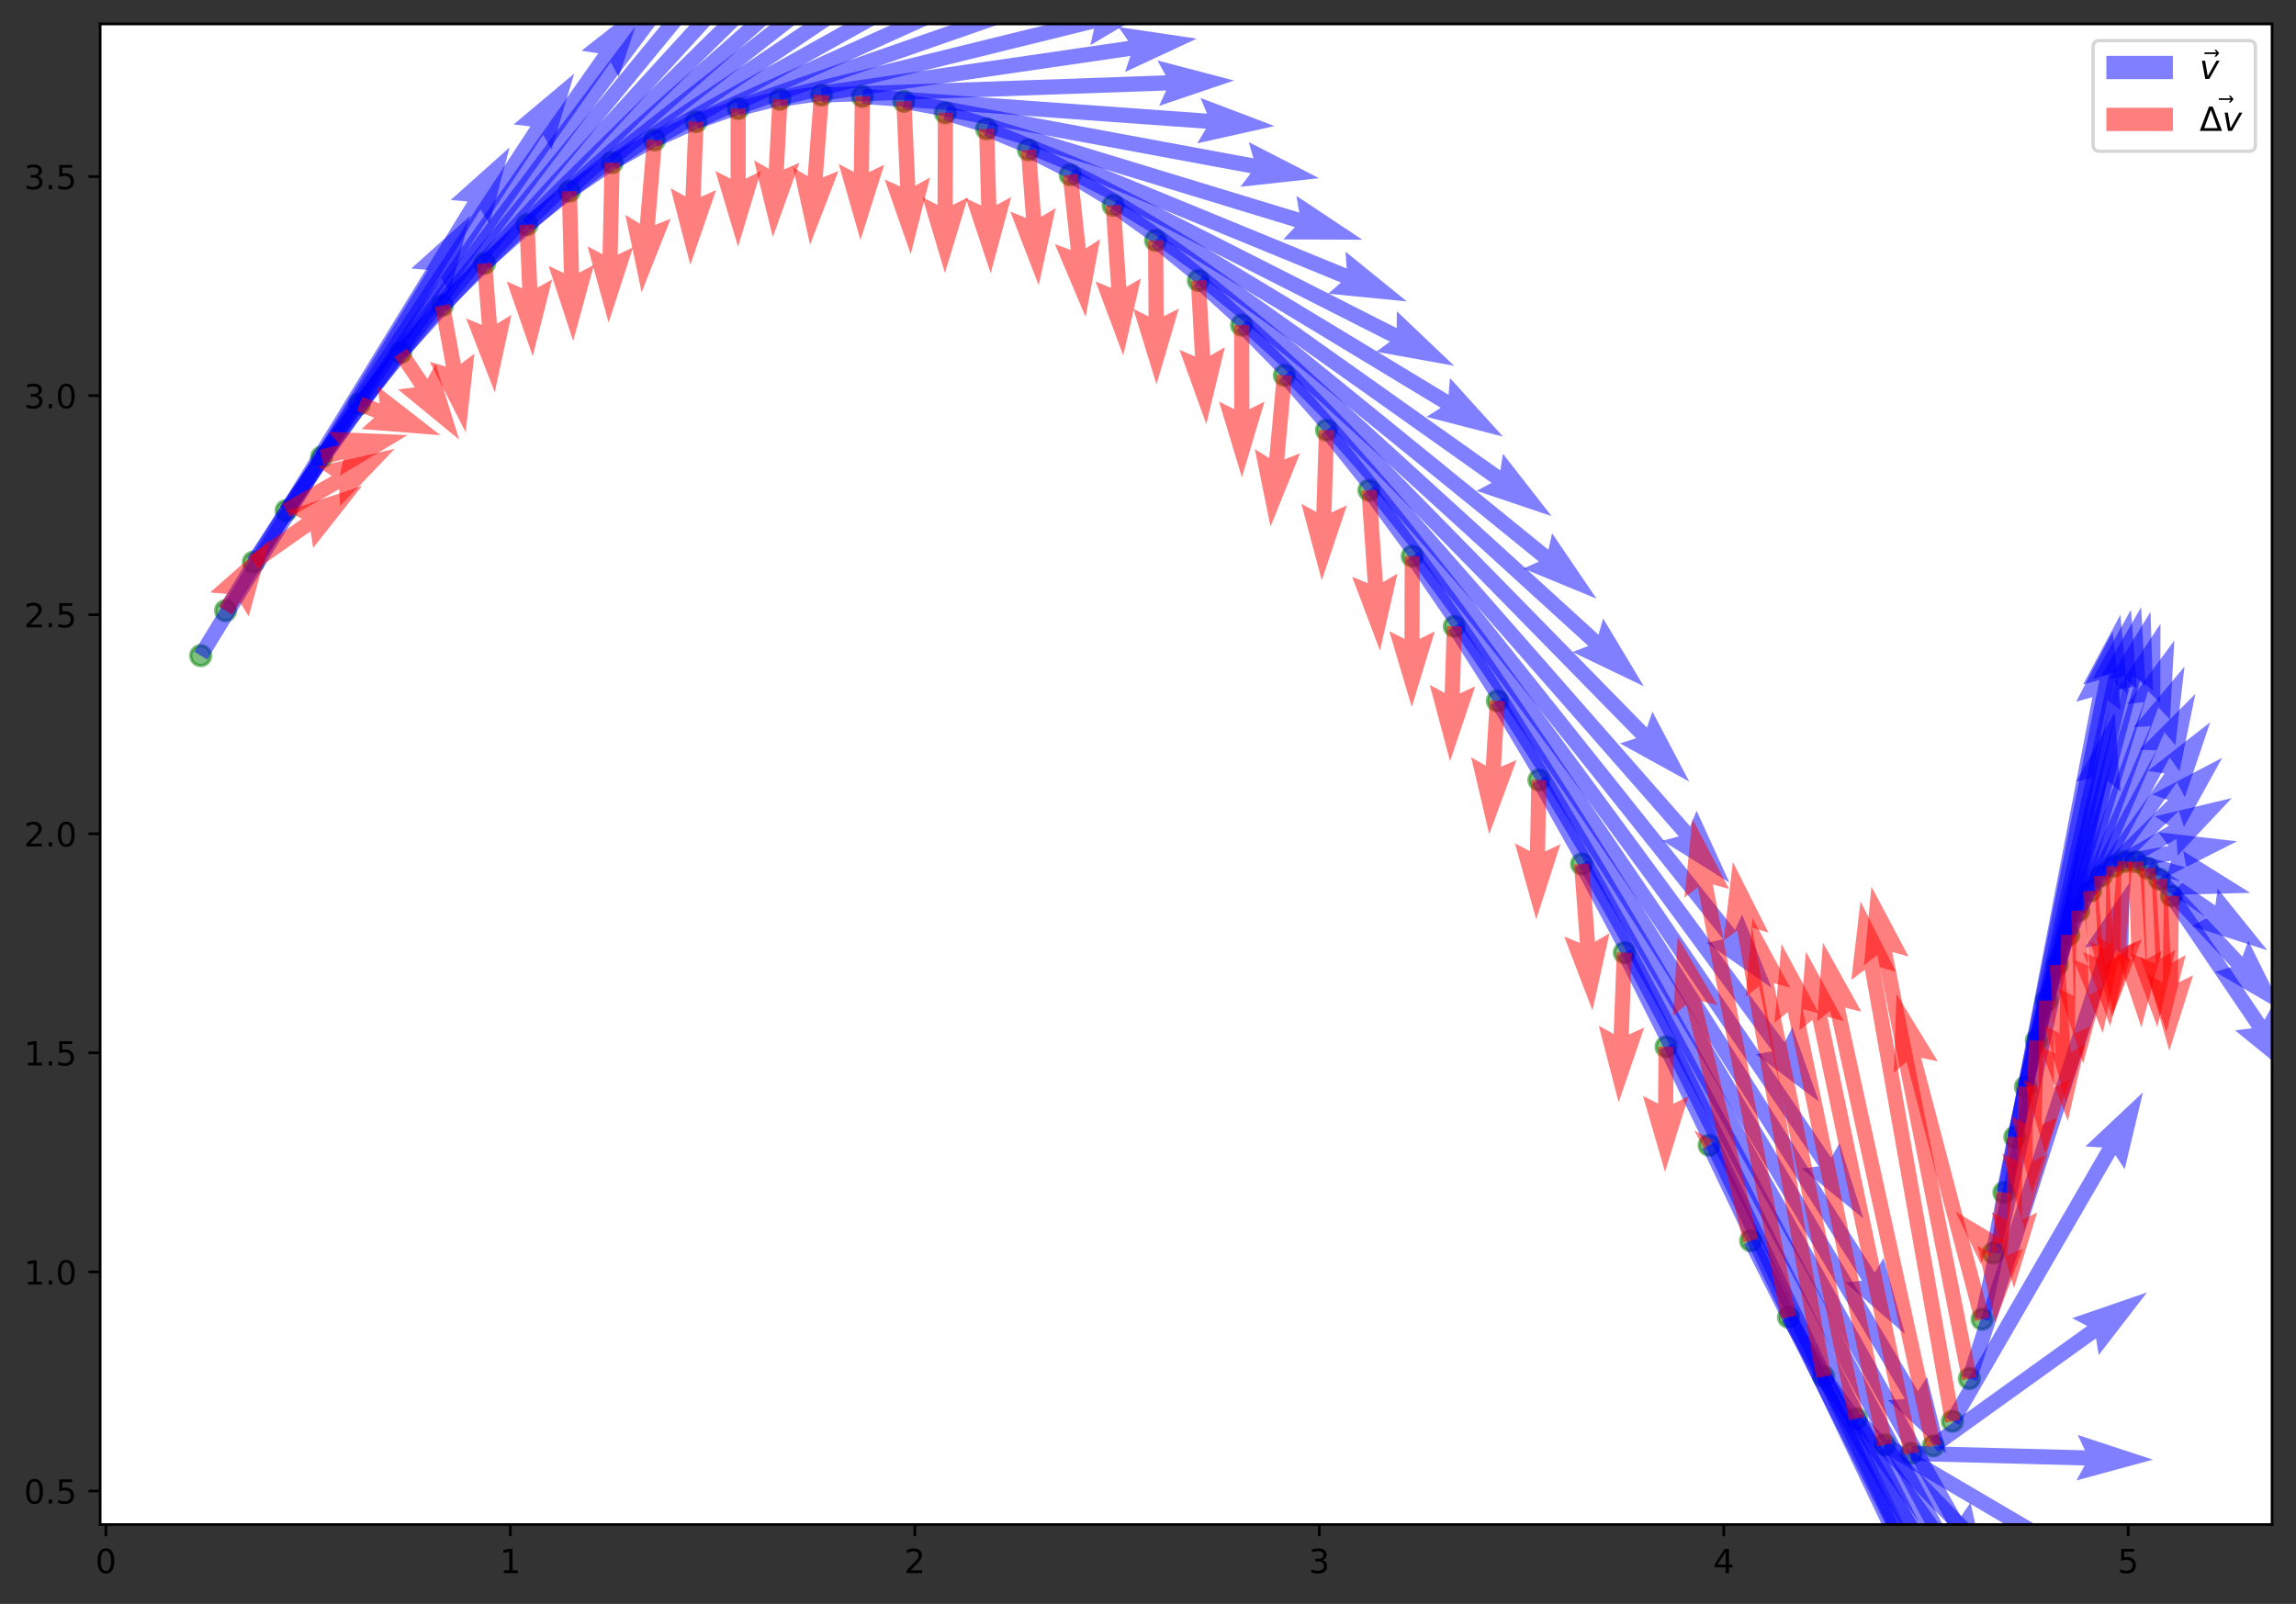 <?xml version="1.0" encoding="utf-8" standalone="no"?>
<!DOCTYPE svg PUBLIC "-//W3C//DTD SVG 1.1//EN"
  "http://www.w3.org/Graphics/SVG/1.1/DTD/svg11.dtd">
<!-- Created with matplotlib (https://matplotlib.org/) -->
<svg height="482.266pt" version="1.1" viewBox="0 0 690.163 482.266" width="690.163pt" xmlns="http://www.w3.org/2000/svg" xmlns:xlink="http://www.w3.org/1999/xlink">
 <rect x="0" y="0" width="690.163" height="482.266" fill="#333333" stroke="none"/>
 <defs>
  <style type="text/css">
*{stroke-linecap:butt;stroke-linejoin:round;}
  </style>
 </defs>
 <g id="figure_1">
  <g id="patch_1">
   <path d="M 0 482.266 
L 690.163 482.266 
L 690.163 0 
L 0 0 
z
" style="fill:none;"/>
  </g>
  <g id="axes_1">
   <g id="patch_2">
    <path d="M 30.103 458.388 
L 682.963 458.388 
L 682.963 7.2 
L 30.103 7.2 
z
" style="fill:#ffffff;"/>
   </g>
   <g id="PathCollection_1">
    <defs>
     <path d="M 0 3 
C 0.796 3 1.559 2.684 2.121 2.121 
C 2.684 1.559 3 0.796 3 0 
C 3 -0.796 2.684 -1.559 2.121 -2.121 
C 1.559 -2.684 0.796 -3 0 -3 
C -0.796 -3 -1.559 -2.684 -2.121 -2.121 
C -2.684 -1.559 -3 -0.796 -3 0 
C -3 0.796 -2.684 1.559 -2.121 2.121 
C -1.559 2.684 -0.796 3 0 3 
z
" id="m41b149250b" style="stroke:#008000;stroke-opacity:0.5;"/>
    </defs>
    <g clip-path="url(#pa6118e26b6)">
     <use style="fill:#008000;fill-opacity:0.5;stroke:#008000;stroke-opacity:0.5;" x="60.337" xlink:href="#m41b149250b" y="197.123"/>
     <use style="fill:#008000;fill-opacity:0.5;stroke:#008000;stroke-opacity:0.5;" x="67.805" xlink:href="#m41b149250b" y="183.604"/>
     <use style="fill:#008000;fill-opacity:0.5;stroke:#008000;stroke-opacity:0.5;" x="76.183" xlink:href="#m41b149250b" y="169"/>
     <use style="fill:#008000;fill-opacity:0.5;stroke:#008000;stroke-opacity:0.5;" x="86.018" xlink:href="#m41b149250b" y="153.508"/>
     <use style="fill:#008000;fill-opacity:0.5;stroke:#008000;stroke-opacity:0.5;" x="96.673" xlink:href="#m41b149250b" y="137.424"/>
     <use style="fill:#008000;fill-opacity:0.5;stroke:#008000;stroke-opacity:0.5;" x="108.056" xlink:href="#m41b149250b" y="121.438"/>
     <use style="fill:#008000;fill-opacity:0.5;stroke:#008000;stroke-opacity:0.5;" x="120.442" xlink:href="#m41b149250b" y="106.045"/>
     <use style="fill:#008000;fill-opacity:0.5;stroke:#008000;stroke-opacity:0.5;" x="133.009" xlink:href="#m41b149250b" y="91.836"/>
     <use style="fill:#008000;fill-opacity:0.5;stroke:#008000;stroke-opacity:0.5;" x="145.667" xlink:href="#m41b149250b" y="79.205"/>
     <use style="fill:#008000;fill-opacity:0.5;stroke:#008000;stroke-opacity:0.5;" x="158.417" xlink:href="#m41b149250b" y="67.561"/>
     <use style="fill:#008000;fill-opacity:0.5;stroke:#008000;stroke-opacity:0.5;" x="171.166" xlink:href="#m41b149250b" y="57.496"/>
     <use style="fill:#008000;fill-opacity:0.5;stroke:#008000;stroke-opacity:0.5;" x="184.006" xlink:href="#m41b149250b" y="48.912"/>
     <use style="fill:#008000;fill-opacity:0.5;stroke:#008000;stroke-opacity:0.5;" x="196.756" xlink:href="#m41b149250b" y="42.103"/>
     <use style="fill:#008000;fill-opacity:0.5;stroke:#008000;stroke-opacity:0.5;" x="209.232" xlink:href="#m41b149250b" y="36.577"/>
     <use style="fill:#008000;fill-opacity:0.5;stroke:#008000;stroke-opacity:0.5;" x="221.89" xlink:href="#m41b149250b" y="32.63"/>
     <use style="fill:#008000;fill-opacity:0.5;stroke:#008000;stroke-opacity:0.5;" x="234.458" xlink:href="#m41b149250b" y="29.867"/>
     <use style="fill:#008000;fill-opacity:0.5;stroke:#008000;stroke-opacity:0.5;" x="246.934" xlink:href="#m41b149250b" y="28.584"/>
     <use style="fill:#008000;fill-opacity:0.5;stroke:#008000;stroke-opacity:0.5;" x="259.228" xlink:href="#m41b149250b" y="28.979"/>
     <use style="fill:#008000;fill-opacity:0.5;stroke:#008000;stroke-opacity:0.5;" x="271.704" xlink:href="#m41b149250b" y="30.459"/>
     <use style="fill:#008000;fill-opacity:0.5;stroke:#008000;stroke-opacity:0.5;" x="284.18" xlink:href="#m41b149250b" y="33.913"/>
     <use style="fill:#008000;fill-opacity:0.5;stroke:#008000;stroke-opacity:0.5;" x="296.565" xlink:href="#m41b149250b" y="38.748"/>
     <use style="fill:#008000;fill-opacity:0.5;stroke:#008000;stroke-opacity:0.5;" x="309.133" xlink:href="#m41b149250b" y="45.063"/>
     <use style="fill:#008000;fill-opacity:0.5;stroke:#008000;stroke-opacity:0.5;" x="321.7" xlink:href="#m41b149250b" y="52.563"/>
     <use style="fill:#008000;fill-opacity:0.5;stroke:#008000;stroke-opacity:0.5;" x="334.631" xlink:href="#m41b149250b" y="61.74"/>
     <use style="fill:#008000;fill-opacity:0.5;stroke:#008000;stroke-opacity:0.5;" x="347.381" xlink:href="#m41b149250b" y="72.298"/>
     <use style="fill:#008000;fill-opacity:0.5;stroke:#008000;stroke-opacity:0.5;" x="360.221" xlink:href="#m41b149250b" y="84.336"/>
     <use style="fill:#008000;fill-opacity:0.5;stroke:#008000;stroke-opacity:0.5;" x="373.244" xlink:href="#m41b149250b" y="97.756"/>
     <use style="fill:#008000;fill-opacity:0.5;stroke:#008000;stroke-opacity:0.5;" x="386.084" xlink:href="#m41b149250b" y="112.854"/>
     <use style="fill:#008000;fill-opacity:0.5;stroke:#008000;stroke-opacity:0.5;" x="398.743" xlink:href="#m41b149250b" y="129.332"/>
     <use style="fill:#008000;fill-opacity:0.5;stroke:#008000;stroke-opacity:0.5;" x="411.492" xlink:href="#m41b149250b" y="147.39"/>
     <use style="fill:#008000;fill-opacity:0.5;stroke:#008000;stroke-opacity:0.5;" x="424.515" xlink:href="#m41b149250b" y="167.224"/>
     <use style="fill:#008000;fill-opacity:0.5;stroke:#008000;stroke-opacity:0.5;" x="437.173" xlink:href="#m41b149250b" y="188.341"/>
     <use style="fill:#008000;fill-opacity:0.5;stroke:#008000;stroke-opacity:0.5;" x="450.105" xlink:href="#m41b149250b" y="210.74"/>
     <use style="fill:#008000;fill-opacity:0.5;stroke:#008000;stroke-opacity:0.5;" x="462.581" xlink:href="#m41b149250b" y="234.521"/>
     <use style="fill:#008000;fill-opacity:0.5;stroke:#008000;stroke-opacity:0.5;" x="475.421" xlink:href="#m41b149250b" y="259.782"/>
     <use style="fill:#008000;fill-opacity:0.5;stroke:#008000;stroke-opacity:0.5;" x="488.262" xlink:href="#m41b149250b" y="286.424"/>
     <use style="fill:#008000;fill-opacity:0.5;stroke:#008000;stroke-opacity:0.5;" x="500.829" xlink:href="#m41b149250b" y="314.744"/>
     <use style="fill:#008000;fill-opacity:0.5;stroke:#008000;stroke-opacity:0.5;" x="513.761" xlink:href="#m41b149250b" y="344.347"/>
     <use style="fill:#008000;fill-opacity:0.5;stroke:#008000;stroke-opacity:0.5;" x="526.237" xlink:href="#m41b149250b" y="373.062"/>
     <use style="fill:#008000;fill-opacity:0.5;stroke:#008000;stroke-opacity:0.5;" x="537.62" xlink:href="#m41b149250b" y="396.053"/>
     <use style="fill:#008000;fill-opacity:0.5;stroke:#008000;stroke-opacity:0.5;" x="548.184" xlink:href="#m41b149250b" y="413.913"/>
     <use style="fill:#008000;fill-opacity:0.5;stroke:#008000;stroke-opacity:0.5;" x="558.019" xlink:href="#m41b149250b" y="426.544"/>
     <use style="fill:#008000;fill-opacity:0.5;stroke:#008000;stroke-opacity:0.5;" x="566.579" xlink:href="#m41b149250b" y="434.438"/>
     <use style="fill:#008000;fill-opacity:0.5;stroke:#008000;stroke-opacity:0.5;" x="574.502" xlink:href="#m41b149250b" y="437.004"/>
     <use style="fill:#008000;fill-opacity:0.5;stroke:#008000;stroke-opacity:0.5;" x="581.15" xlink:href="#m41b149250b" y="434.734"/>
     <use style="fill:#008000;fill-opacity:0.5;stroke:#008000;stroke-opacity:0.5;" x="586.887" xlink:href="#m41b149250b" y="427.333"/>
     <use style="fill:#008000;fill-opacity:0.5;stroke:#008000;stroke-opacity:0.5;" x="591.987" xlink:href="#m41b149250b" y="414.505"/>
     <use style="fill:#008000;fill-opacity:0.5;stroke:#008000;stroke-opacity:0.5;" x="595.812" xlink:href="#m41b149250b" y="396.645"/>
     <use style="fill:#008000;fill-opacity:0.5;stroke:#008000;stroke-opacity:0.5;" x="599.182" xlink:href="#m41b149250b" y="376.713"/>
     <use style="fill:#008000;fill-opacity:0.5;stroke:#008000;stroke-opacity:0.5;" x="602.369" xlink:href="#m41b149250b" y="358.556"/>
     <use style="fill:#008000;fill-opacity:0.5;stroke:#008000;stroke-opacity:0.5;" x="605.647" xlink:href="#m41b149250b" y="341.88"/>
     <use style="fill:#008000;fill-opacity:0.5;stroke:#008000;stroke-opacity:0.5;" x="608.835" xlink:href="#m41b149250b" y="326.783"/>
     <use style="fill:#008000;fill-opacity:0.5;stroke:#008000;stroke-opacity:0.5;" x="612.113" xlink:href="#m41b149250b" y="312.869"/>
     <use style="fill:#008000;fill-opacity:0.5;stroke:#008000;stroke-opacity:0.5;" x="615.209" xlink:href="#m41b149250b" y="300.831"/>
     <use style="fill:#008000;fill-opacity:0.5;stroke:#008000;stroke-opacity:0.5;" x="618.397" xlink:href="#m41b149250b" y="290.075"/>
     <use style="fill:#008000;fill-opacity:0.5;stroke:#008000;stroke-opacity:0.5;" x="621.857" xlink:href="#m41b149250b" y="281.096"/>
     <use style="fill:#008000;fill-opacity:0.5;stroke:#008000;stroke-opacity:0.5;" x="624.862" xlink:href="#m41b149250b" y="273.794"/>
     <use style="fill:#008000;fill-opacity:0.5;stroke:#008000;stroke-opacity:0.5;" x="628.414" xlink:href="#m41b149250b" y="267.873"/>
     <use style="fill:#008000;fill-opacity:0.5;stroke:#008000;stroke-opacity:0.5;" x="631.692" xlink:href="#m41b149250b" y="263.334"/>
     <use style="fill:#008000;fill-opacity:0.5;stroke:#008000;stroke-opacity:0.5;" x="635.426" xlink:href="#m41b149250b" y="260.473"/>
     <use style="fill:#008000;fill-opacity:0.5;stroke:#008000;stroke-opacity:0.5;" x="638.705" xlink:href="#m41b149250b" y="258.992"/>
     <use style="fill:#008000;fill-opacity:0.5;stroke:#008000;stroke-opacity:0.5;" x="642.074" xlink:href="#m41b149250b" y="259.091"/>
     <use style="fill:#008000;fill-opacity:0.5;stroke:#008000;stroke-opacity:0.5;" x="645.535" xlink:href="#m41b149250b" y="261.065"/>
     <use style="fill:#008000;fill-opacity:0.5;stroke:#008000;stroke-opacity:0.5;" x="649.086" xlink:href="#m41b149250b" y="264.321"/>
     <use style="fill:#008000;fill-opacity:0.5;stroke:#008000;stroke-opacity:0.5;" x="652.729" xlink:href="#m41b149250b" y="269.353"/>
    </g>
   </g>
   <g id="Quiver_1">
    <path clip-path="url(#pa6118e26b6)" d="M 58.396 195.934 
L 128.675 81.165 
L 123.603 80.729 
L 141.318 64.879 
L 135.253 87.863 
L 132.559 83.543 
L 62.279 198.312 
L 58.396 195.934 
" style="fill:#0000ff;fill-opacity:0.5;"/>
    <path clip-path="url(#pa6118e26b6)" d="M 65.864 182.414 
L 140.539 60.578 
L 135.467 60.14 
L 153.189 44.298 
L 147.114 67.279 
L 144.422 62.958 
L 69.746 184.794 
L 65.864 182.414 
" style="fill:#0000ff;fill-opacity:0.5;"/>
    <path clip-path="url(#pa6118e26b6)" d="M 74.28 167.751 
L 159.448 38.009 
L 154.392 37.413 
L 172.597 22.128 
L 165.812 44.91 
L 163.255 40.507 
L 78.086 170.25 
L 74.28 167.751 
" style="fill:#0000ff;fill-opacity:0.5;"/>
    <path clip-path="url(#pa6118e26b6)" d="M 84.155 152.199 
L 179.825 16.026 
L 174.79 15.271 
L 193.468 0.568 
L 185.968 23.124 
L 183.551 18.644 
L 87.881 154.817 
L 84.155 152.199 
" style="fill:#0000ff;fill-opacity:0.5;"/>
    <path clip-path="url(#pa6118e26b6)" d="M 94.852 136.057 
L 198.782 -2.447 
L 193.774 -3.359 
L 212.902 -17.47 
L 204.7 4.84 
L 202.425 0.286 
L 98.494 138.79 
L 94.852 136.057 
" style="fill:#0000ff;fill-opacity:0.5;"/>
    <path clip-path="url(#pa6118e26b6)" d="M 106.298 119.992 
L 217.546 -15.29 
L 212.582 -16.423 
L 232.319 -29.671 
L 223.134 -7.747 
L 221.063 -12.397 
L 109.815 122.885 
L 106.298 119.992 
" style="fill:#0000ff;fill-opacity:0.5;"/>
    <path clip-path="url(#pa6118e26b6)" d="M 118.76 104.51 
L 234.498 -22.242 
L 229.6 -23.631 
L 249.997 -35.839 
L 239.688 -14.42 
L 237.861 -19.172 
L 122.123 107.58 
L 118.76 104.51 
" style="fill:#0000ff;fill-opacity:0.5;"/>
    <path clip-path="url(#pa6118e26b6)" d="M 131.413 90.212 
L 248.036 -24.445 
L 243.221 -26.096 
L 264.245 -37.187 
L 252.798 -16.355 
L 251.229 -21.198 
L 134.605 93.459 
L 131.413 90.212 
" style="fill:#0000ff;fill-opacity:0.5;"/>
    <path clip-path="url(#pa6118e26b6)" d="M 144.161 77.498 
L 260.433 -25.051 
L 255.713 -26.96 
L 277.307 -36.897 
L 264.75 -16.715 
L 263.445 -21.636 
L 147.173 80.913 
L 144.161 77.498 
" style="fill:#0000ff;fill-opacity:0.5;"/>
    <path clip-path="url(#pa6118e26b6)" d="M 157.013 65.769 
L 272.45 -24.608 
L 267.85 -26.79 
L 289.988 -35.447 
L 276.272 -16.033 
L 275.257 -21.022 
L 159.82 69.354 
L 157.013 65.769 
" style="fill:#0000ff;fill-opacity:0.5;"/>
    <path clip-path="url(#pa6118e26b6)" d="M 169.896 55.607 
L 284.078 -21.159 
L 279.648 -23.668 
L 302.354 -30.703 
L 287.27 -12.331 
L 286.619 -17.38 
L 172.436 59.386 
L 169.896 55.607 
" style="fill:#0000ff;fill-opacity:0.5;"/>
    <path clip-path="url(#pa6118e26b6)" d="M 182.897 46.923 
L 295.056 -15.655 
L 290.849 -18.522 
L 314.06 -23.65 
L 297.505 -6.592 
L 297.275 -11.678 
L 185.116 50.9 
L 182.897 46.923 
" style="fill:#0000ff;fill-opacity:0.5;"/>
    <path clip-path="url(#pa6118e26b6)" d="M 195.819 40.028 
L 305.243 -9.389 
L 301.293 -12.601 
L 324.855 -15.747 
L 306.916 -0.151 
L 307.117 -5.239 
L 197.693 44.178 
L 195.819 40.028 
" style="fill:#0000ff;fill-opacity:0.5;"/>
    <path clip-path="url(#pa6118e26b6)" d="M 208.483 34.427 
L 316.029 -3.014 
L 312.382 -6.565 
L 336.13 -7.6 
L 316.874 6.336 
L 317.527 1.287 
L 209.981 38.727 
L 208.483 34.427 
" style="fill:#0000ff;fill-opacity:0.5;"/>
    <path clip-path="url(#pa6118e26b6)" d="M 221.346 30.42 
L 327.786 4.19 
L 324.486 0.313 
L 348.227 1.498 
L 327.755 13.577 
L 328.876 8.611 
L 222.435 34.841 
L 221.346 30.42 
" style="fill:#0000ff;fill-opacity:0.5;"/>
    <path clip-path="url(#pa6118e26b6)" d="M 234.129 27.614 
L 339.127 12.312 
L 336.217 8.135 
L 359.732 11.61 
L 338.187 21.653 
L 339.784 16.818 
L 234.786 32.12 
L 234.129 27.614 
" style="fill:#0000ff;fill-opacity:0.5;"/>
    <path clip-path="url(#pa6118e26b6)" d="M 246.854 26.309 
L 350.379 22.657 
L 347.943 18.186 
L 370.937 24.21 
L 348.424 31.839 
L 350.539 27.208 
L 247.014 30.86 
L 246.854 26.309 
" style="fill:#0000ff;fill-opacity:0.5;"/>
    <path clip-path="url(#pa6118e26b6)" d="M 259.392 26.708 
L 362.824 34.161 
L 360.88 29.456 
L 383.098 37.905 
L 359.898 43.081 
L 362.497 38.703 
L 259.064 31.25 
L 259.392 26.708 
" style="fill:#0000ff;fill-opacity:0.5;"/>
    <path clip-path="url(#pa6118e26b6)" d="M 272.119 28.221 
L 376.779 47.614 
L 375.37 42.721 
L 396.512 53.586 
L 372.881 56.154 
L 375.949 52.091 
L 271.289 32.698 
L 272.119 28.221 
" style="fill:#0000ff;fill-opacity:0.5;"/>
    <path clip-path="url(#pa6118e26b6)" d="M 284.844 31.735 
L 390.563 63.928 
L 389.711 58.909 
L 409.502 72.075 
L 385.732 71.977 
L 389.236 68.284 
L 283.517 36.091 
L 284.844 31.735 
" style="fill:#0000ff;fill-opacity:0.5;"/>
    <path clip-path="url(#pa6118e26b6)" d="M 297.43 36.642 
L 404.817 80.746 
L 404.441 75.669 
L 422.907 90.637 
L 399.251 88.305 
L 403.087 84.958 
L 295.7 40.854 
L 297.43 36.642 
" style="fill:#0000ff;fill-opacity:0.5;"/>
    <path clip-path="url(#pa6118e26b6)" d="M 310.163 43.033 
L 419.844 98.674 
L 419.874 93.583 
L 437.089 109.975 
L 413.694 105.766 
L 417.784 102.735 
L 308.103 47.094 
L 310.163 43.033 
" style="fill:#0000ff;fill-opacity:0.5;"/>
    <path clip-path="url(#pa6118e26b6)" d="M 322.879 50.615 
L 435.44 118.727 
L 435.849 113.652 
L 451.792 131.283 
L 428.777 125.34 
L 433.082 122.622 
L 320.521 54.511 
L 322.879 50.615 
" style="fill:#0000ff;fill-opacity:0.5;"/>
    <path clip-path="url(#pa6118e26b6)" d="M 335.949 59.882 
L 451.001 141.476 
L 451.778 136.444 
L 466.398 155.187 
L 443.875 147.587 
L 448.367 145.19 
L 333.314 63.597 
L 335.949 59.882 
" style="fill:#0000ff;fill-opacity:0.5;"/>
    <path clip-path="url(#pa6118e26b6)" d="M 348.817 70.531 
L 465.445 165.316 
L 466.55 160.346 
L 479.911 180.007 
L 457.935 170.948 
L 462.573 168.85 
L 345.945 74.065 
L 348.817 70.531 
" style="fill:#0000ff;fill-opacity:0.5;"/>
    <path clip-path="url(#pa6118e26b6)" d="M 361.755 82.653 
L 480.505 190.854 
L 481.889 185.955 
L 494.119 206.338 
L 472.689 196.053 
L 477.439 194.22 
L 358.688 86.019 
L 361.755 82.653 
" style="fill:#0000ff;fill-opacity:0.5;"/>
    <path clip-path="url(#pa6118e26b6)" d="M 374.87 96.162 
L 495.053 218.778 
L 496.711 213.964 
L 507.771 235.006 
L 486.955 223.527 
L 491.801 221.965 
L 371.618 99.35 
L 374.87 96.162 
" style="fill:#0000ff;fill-opacity:0.5;"/>
    <path clip-path="url(#pa6118e26b6)" d="M 387.796 111.352 
L 508.058 248.478 
L 509.981 243.763 
L 519.858 265.385 
L 499.71 252.771 
L 504.635 251.48 
L 384.373 114.355 
L 387.796 111.352 
" style="fill:#0000ff;fill-opacity:0.5;"/>
    <path clip-path="url(#pa6118e26b6)" d="M 400.522 127.912 
L 521.539 279.59 
L 523.678 274.971 
L 532.539 297.028 
L 513 283.491 
L 517.979 282.43 
L 396.963 130.752 
L 400.522 127.912 
" style="fill:#0000ff;fill-opacity:0.5;"/>
    <path clip-path="url(#pa6118e26b6)" d="M 413.326 146.041 
L 536.456 313.398 
L 538.775 308.865 
L 546.766 331.252 
L 527.771 316.961 
L 532.788 316.096 
L 409.658 148.739 
L 413.326 146.041 
" style="fill:#0000ff;fill-opacity:0.5;"/>
    <path clip-path="url(#pa6118e26b6)" d="M 426.397 165.942 
L 550.455 348.124 
L 552.938 343.679 
L 560.107 366.342 
L 541.646 351.368 
L 546.692 350.687 
L 422.633 168.505 
L 426.397 165.942 
" style="fill:#0000ff;fill-opacity:0.5;"/>
    <path clip-path="url(#pa6118e26b6)" d="M 439.094 187.118 
L 563.561 382.621 
L 566.179 378.254 
L 572.645 401.129 
L 554.655 385.591 
L 559.719 385.066 
L 435.252 189.563 
L 439.094 187.118 
" style="fill:#0000ff;fill-opacity:0.5;"/>
    <path clip-path="url(#pa6118e26b6)" d="M 452.06 209.574 
L 576.509 418.301 
L 579.254 414.013 
L 585.047 437.067 
L 567.521 421.009 
L 572.598 420.633 
L 448.149 211.906 
L 452.06 209.574 
" style="fill:#0000ff;fill-opacity:0.5;"/>
    <path clip-path="url(#pa6118e26b6)" d="M 464.566 233.407 
L 589.457 455.992 
L 592.314 451.778 
L 597.498 474.976 
L 580.4 458.462 
L 585.486 458.22 
L 460.595 235.635 
L 464.566 233.407 
" style="fill:#0000ff;fill-opacity:0.5;"/>
    <path clip-path="url(#pa6118e26b6)" d="M 477.43 258.71 
L 603.958 495.851 
L 606.904 491.699 
L 611.595 515.001 
L 594.851 498.129 
L 599.941 497.994 
L 473.413 260.854 
L 477.43 258.71 
" style="fill:#0000ff;fill-opacity:0.5;"/>
    <path clip-path="url(#pa6118e26b6)" d="M 490.296 285.402 
L 616.921 537.488 
L 619.968 533.409 
L 624.085 556.821 
L 607.761 539.541 
L 612.852 539.532 
L 486.227 287.446 
L 490.296 285.402 
" style="fill:#0000ff;fill-opacity:0.5;"/>
    <path clip-path="url(#pa6118e26b6)" d="M 502.882 313.759 
L 629.879 578.338 
L 632.999 574.315 
L 636.693 597.796 
L 620.683 580.226 
L 625.774 580.308 
L 498.776 315.729 
L 502.882 313.759 
" style="fill:#0000ff;fill-opacity:0.5;"/>
    <path clip-path="url(#pa6118e26b6)" d="M 515.815 343.367 
L 641.344 606.454 
L 644.473 602.438 
L 648.113 625.928 
L 632.144 608.321 
L 637.234 608.415 
L 511.706 345.327 
L 515.815 343.367 
" style="fill:#0000ff;fill-opacity:0.5;"/>
    <path clip-path="url(#pa6118e26b6)" d="M 528.269 372.034 
L 645.957 604.8 
L 648.993 600.713 
L 653.171 624.114 
L 636.802 606.877 
L 641.893 606.854 
L 524.205 374.089 
L 528.269 372.034 
" style="fill:#0000ff;fill-opacity:0.5;"/>
    <path clip-path="url(#pa6118e26b6)" d="M 539.588 394.908 
L 646.261 578.173 
L 649.051 573.915 
L 654.602 597.028 
L 637.245 580.787 
L 642.326 580.464 
L 535.652 397.198 
L 539.588 394.908 
" style="fill:#0000ff;fill-opacity:0.5;"/>
    <path clip-path="url(#pa6118e26b6)" d="M 550.033 412.584 
L 645.374 545.187 
L 647.742 540.68 
L 655.487 563.153 
L 636.65 548.655 
L 641.676 547.845 
L 546.335 415.243 
L 550.033 412.584 
" style="fill:#0000ff;fill-opacity:0.5;"/>
    <path clip-path="url(#pa6118e26b6)" d="M 559.654 424.959 
L 641.425 509.325 
L 643.11 504.521 
L 654.052 525.624 
L 633.301 514.029 
L 638.155 512.494 
L 556.384 428.128 
L 559.654 424.959 
" style="fill:#0000ff;fill-opacity:0.5;"/>
    <path clip-path="url(#pa6118e26b6)" d="M 567.733 432.475 
L 634.292 471.598 
L 634.637 466.518 
L 650.804 483.944 
L 627.714 478.295 
L 631.985 475.523 
L 565.426 436.401 
L 567.733 432.475 
" style="fill:#0000ff;fill-opacity:0.5;"/>
    <path clip-path="url(#pa6118e26b6)" d="M 574.561 434.727 
L 626.718 436.078 
L 624.559 431.467 
L 647.143 438.884 
L 624.206 445.123 
L 626.6 440.63 
L 574.443 439.28 
L 574.561 434.727 
" style="fill:#0000ff;fill-opacity:0.5;"/>
    <path clip-path="url(#pa6118e26b6)" d="M 579.822 432.885 
L 627.396 398.707 
L 622.89 396.337 
L 645.367 388.6 
L 630.861 407.432 
L 630.053 402.405 
L 582.479 436.583 
L 579.822 432.885 
" style="fill:#0000ff;fill-opacity:0.5;"/>
    <path clip-path="url(#pa6118e26b6)" d="M 584.917 426.192 
L 631.926 345.024 
L 626.844 344.712 
L 644.166 328.433 
L 638.666 351.558 
L 635.866 347.306 
L 588.858 428.474 
L 584.917 426.192 
" style="fill:#0000ff;fill-opacity:0.5;"/>
    <path clip-path="url(#pa6118e26b6)" d="M 589.821 413.806 
L 631.715 284.118 
L 626.682 284.885 
L 640.181 265.319 
L 639.682 289.084 
L 636.048 285.518 
L 594.154 415.205 
L 589.821 413.806 
" style="fill:#0000ff;fill-opacity:0.5;"/>
    <path clip-path="url(#pa6118e26b6)" d="M 593.588 396.16 
L 629.001 233.795 
L 624.066 235.049 
L 635.592 214.26 
L 637.414 237.96 
L 633.45 234.765 
L 598.037 397.13 
L 593.588 396.16 
" style="fill:#0000ff;fill-opacity:0.5;"/>
    <path clip-path="url(#pa6118e26b6)" d="M 596.946 376.283 
L 628.975 209.615 
L 624.073 210.992 
L 635.078 189.922 
L 637.489 213.57 
L 633.447 210.475 
L 601.417 377.142 
L 596.946 376.283 
" style="fill:#0000ff;fill-opacity:0.5;"/>
    <path clip-path="url(#pa6118e26b6)" d="M 600.137 358.107 
L 631.089 204.478 
L 626.175 205.811 
L 637.368 184.84 
L 639.567 208.509 
L 635.553 205.378 
L 604.601 359.006 
L 600.137 358.107 
" style="fill:#0000ff;fill-opacity:0.5;"/>
    <path clip-path="url(#pa6118e26b6)" d="M 603.424 341.391 
L 633.917 202.865 
L 628.981 204.11 
L 640.546 183.342 
L 642.322 207.047 
L 638.364 203.844 
L 607.871 342.37 
L 603.424 341.391 
" style="fill:#0000ff;fill-opacity:0.5;"/>
    <path clip-path="url(#pa6118e26b6)" d="M 606.621 326.249 
L 636.6 201.971 
L 631.64 203.116 
L 643.619 182.585 
L 644.919 206.319 
L 641.027 203.038 
L 611.048 327.317 
L 606.621 326.249 
" style="fill:#0000ff;fill-opacity:0.5;"/>
    <path clip-path="url(#pa6118e26b6)" d="M 609.913 312.284 
L 638.961 203.184 
L 633.975 204.213 
L 646.434 183.969 
L 647.176 207.728 
L 643.361 204.356 
L 614.313 313.455 
L 609.913 312.284 
" style="fill:#0000ff;fill-opacity:0.5;"/>
    <path clip-path="url(#pa6118e26b6)" d="M 613.03 300.173 
L 641.317 206.514 
L 636.3 207.377 
L 649.421 187.556 
L 649.377 211.327 
L 645.676 207.831 
L 617.389 301.489 
L 613.03 300.173 
" style="fill:#0000ff;fill-opacity:0.5;"/>
    <path clip-path="url(#pa6118e26b6)" d="M 616.255 289.302 
L 644.481 211.106 
L 639.425 211.701 
L 653.58 192.605 
L 652.274 216.34 
L 648.764 212.652 
L 620.538 290.848 
L 616.255 289.302 
" style="fill:#0000ff;fill-opacity:0.5;"/>
    <path clip-path="url(#pa6118e26b6)" d="M 619.767 280.194 
L 646.442 218.357 
L 641.359 218.644 
L 656.649 200.444 
L 653.902 224.055 
L 650.623 220.161 
L 623.948 281.998 
L 619.767 280.194 
" style="fill:#0000ff;fill-opacity:0.5;"/>
    <path clip-path="url(#pa6118e26b6)" d="M 622.857 272.715 
L 648.2 225.599 
L 643.112 225.447 
L 659.912 208.632 
L 655.142 231.919 
L 652.211 227.756 
L 626.868 274.872 
L 622.857 272.715 
" style="fill:#0000ff;fill-opacity:0.5;"/>
    <path clip-path="url(#pa6118e26b6)" d="M 626.557 266.556 
L 650.654 232.578 
L 645.622 231.801 
L 664.365 217.18 
L 656.765 239.704 
L 654.368 235.212 
L 630.271 269.19 
L 626.557 266.556 
" style="fill:#0000ff;fill-opacity:0.5;"/>
    <path clip-path="url(#pa6118e26b6)" d="M 630.101 261.706 
L 651.742 240.546 
L 646.931 238.882 
L 667.986 227.849 
L 656.481 248.65 
L 654.926 243.802 
L 633.284 264.962 
L 630.101 261.706 
" style="fill:#0000ff;fill-opacity:0.5;"/>
    <path clip-path="url(#pa6118e26b6)" d="M 634.286 258.502 
L 651.982 248.26 
L 647.73 245.46 
L 670.858 239.967 
L 654.573 257.283 
L 654.263 252.201 
L 636.567 262.443 
L 634.286 258.502 
" style="fill:#0000ff;fill-opacity:0.5;"/>
    <path clip-path="url(#pa6118e26b6)" d="M 638.304 256.751 
L 651.858 254.328 
L 648.815 250.246 
L 672.43 252.963 
L 651.219 263.694 
L 652.659 258.811 
L 639.105 261.234 
L 638.304 256.751 
" style="fill:#0000ff;fill-opacity:0.5;"/>
    <path clip-path="url(#pa6118e26b6)" d="M 642.674 256.895 
L 657.239 260.87 
L 656.242 255.877 
L 676.408 268.461 
L 652.645 269.056 
L 656.04 265.263 
L 641.475 261.288 
L 642.674 256.895 
" style="fill:#0000ff;fill-opacity:0.5;"/>
    <path clip-path="url(#pa6118e26b6)" d="M 646.821 259.186 
L 665.914 272.265 
L 666.609 267.221 
L 681.533 285.723 
L 658.889 278.491 
L 663.341 276.021 
L 644.248 262.943 
L 646.821 259.186 
" style="fill:#0000ff;fill-opacity:0.5;"/>
    <path clip-path="url(#pa6118e26b6)" d="M 650.748 262.765 
L 674.061 287.661 
L 675.829 282.886 
L 686.405 304.174 
L 665.857 292.224 
L 670.737 290.773 
L 647.424 265.877 
L 650.748 262.765 
" style="fill:#0000ff;fill-opacity:0.5;"/>
    <path clip-path="url(#pa6118e26b6)" d="M 654.615 268.077 
L 680.691 306.605 
L 683.186 302.167 
L 690.291 324.851 
L 671.873 309.824 
L 676.92 309.157 
L 650.843 270.63 
L 654.615 268.077 
" style="fill:#0000ff;fill-opacity:0.5;"/>
   </g>
   <g id="Quiver_2">
    <path clip-path="url(#pa6118e26b6)" style="fill:#ff0000;fill-opacity:0.5;"/>
    <path clip-path="url(#pa6118e26b6)" d="M 65.873 182.4 
L 68.242 178.599 
L 63.173 178.122 
L 81.014 162.415 
L 74.766 185.349 
L 72.106 181.008 
L 69.737 184.809 
L 65.873 182.4 
" style="fill:#ff0000;fill-opacity:0.5;"/>
    <path clip-path="url(#pa6118e26b6)" d="M 74.875 167.136 
L 90.768 155.986 
L 86.289 153.566 
L 108.851 146.082 
L 94.135 164.749 
L 93.383 159.714 
L 77.491 170.864 
L 74.875 167.136 
" style="fill:#ff0000;fill-opacity:0.5;"/>
    <path clip-path="url(#pa6118e26b6)" d="M 84.892 151.529 
L 99.71 143.1 
L 95.479 140.268 
L 118.647 134.948 
L 102.234 152.142 
L 101.961 147.058 
L 87.144 155.487 
L 84.892 151.529 
" style="fill:#ff0000;fill-opacity:0.5;"/>
    <path clip-path="url(#pa6118e26b6)" d="M 96.109 135.218 
L 102.088 133.689 
L 98.754 129.841 
L 122.505 130.817 
L 102.139 143.076 
L 103.217 138.1 
L 97.237 139.63 
L 96.109 135.218 
" style="fill:#ff0000;fill-opacity:0.5;"/>
    <path clip-path="url(#pa6118e26b6)" d="M 108.878 119.315 
L 114.102 121.336 
L 113.622 116.268 
L 132.391 130.853 
L 108.693 129.008 
L 112.459 125.583 
L 107.235 123.562 
L 108.878 119.315 
" style="fill:#ff0000;fill-opacity:0.5;"/>
    <path clip-path="url(#pa6118e26b6)" d="M 122.331 104.774 
L 128.474 113.905 
L 130.981 109.474 
L 138.024 132.177 
L 119.647 117.1 
L 124.696 116.447 
L 118.553 107.316 
L 122.331 104.774 
" style="fill:#ff0000;fill-opacity:0.5;"/>
    <path clip-path="url(#pa6118e26b6)" d="M 135.249 91.427 
L 138.53 109.403 
L 142.601 106.346 
L 139.97 129.97 
L 129.162 108.799 
L 134.05 110.221 
L 130.769 92.244 
L 135.249 91.427 
" style="fill:#ff0000;fill-opacity:0.5;"/>
    <path clip-path="url(#pa6118e26b6)" d="M 147.937 79.026 
L 149.376 97.314 
L 153.737 94.687 
L 148.715 117.921 
L 140.119 95.759 
L 144.837 97.671 
L 143.397 79.384 
L 147.937 79.026 
" style="fill:#ff0000;fill-opacity:0.5;"/>
    <path clip-path="url(#pa6118e26b6)" d="M 160.691 67.463 
L 161.519 86.504 
L 165.97 84.032 
L 160.135 107.075 
L 152.322 84.625 
L 156.97 86.702 
L 156.142 67.66 
L 160.691 67.463 
" style="fill:#ff0000;fill-opacity:0.5;"/>
    <path clip-path="url(#pa6118e26b6)" d="M 173.442 57.44 
L 174.057 82.003 
L 178.552 79.613 
L 172.294 102.545 
L 164.896 79.955 
L 169.505 82.117 
L 168.89 57.553 
L 173.442 57.44 
" style="fill:#ff0000;fill-opacity:0.5;"/>
    <path clip-path="url(#pa6118e26b6)" d="M 186.283 48.962 
L 185.677 76.566 
L 190.28 74.389 
L 182.951 97.002 
L 176.622 74.09 
L 181.125 76.466 
L 181.73 48.862 
L 186.283 48.962 
" style="fill:#ff0000;fill-opacity:0.5;"/>
    <path clip-path="url(#pa6118e26b6)" d="M 199.024 42.296 
L 196.872 67.661 
L 201.602 65.778 
L 192.87 87.886 
L 187.99 64.622 
L 192.334 67.276 
L 194.487 41.911 
L 199.024 42.296 
" style="fill:#ff0000;fill-opacity:0.5;"/>
    <path clip-path="url(#pa6118e26b6)" d="M 211.507 36.668 
L 210.603 59.253 
L 215.244 57.16 
L 207.508 79.637 
L 201.594 56.614 
L 206.053 59.071 
L 206.957 36.486 
L 211.507 36.668 
" style="fill:#ff0000;fill-opacity:0.5;"/>
    <path clip-path="url(#pa6118e26b6)" d="M 224.167 32.632 
L 224.153 53.715 
L 228.708 51.441 
L 221.862 74.204 
L 215.047 51.431 
L 219.599 53.711 
L 219.614 32.629 
L 224.167 32.632 
" style="fill:#ff0000;fill-opacity:0.5;"/>
    <path clip-path="url(#pa6118e26b6)" d="M 236.731 29.986 
L 235.64 50.974 
L 240.305 48.937 
L 232.302 71.319 
L 226.663 48.227 
L 231.092 50.737 
L 232.184 29.749 
L 236.731 29.986 
" style="fill:#ff0000;fill-opacity:0.5;"/>
    <path clip-path="url(#pa6118e26b6)" d="M 249.204 28.758 
L 247.327 53.328 
L 252.04 51.405 
L 243.495 73.586 
L 238.419 50.364 
L 242.786 52.981 
L 244.664 28.411 
L 249.204 28.758 
" style="fill:#ff0000;fill-opacity:0.5;"/>
    <path clip-path="url(#pa6118e26b6)" d="M 261.504 29.009 
L 261.205 51.739 
L 265.788 49.522 
L 258.658 72.198 
L 252.128 49.342 
L 256.652 51.679 
L 256.951 28.949 
L 261.504 29.009 
" style="fill:#ff0000;fill-opacity:0.5;"/>
    <path clip-path="url(#pa6118e26b6)" d="M 273.979 30.357 
L 275.121 55.839 
L 279.568 53.36 
L 273.765 76.411 
L 265.921 53.972 
L 270.572 56.043 
L 269.43 30.561 
L 273.979 30.357 
" style="fill:#ff0000;fill-opacity:0.5;"/>
    <path clip-path="url(#pa6118e26b6)" d="M 286.457 33.92 
L 286.378 61.615 
L 290.938 59.351 
L 284.042 82.099 
L 277.277 59.312 
L 281.824 61.602 
L 281.903 33.906 
L 286.457 33.92 
" style="fill:#ff0000;fill-opacity:0.5;"/>
    <path clip-path="url(#pa6118e26b6)" d="M 298.841 38.684 
L 299.49 61.645 
L 303.977 59.24 
L 297.793 82.192 
L 290.322 59.626 
L 294.938 61.774 
L 294.29 38.812 
L 298.841 38.684 
" style="fill:#ff0000;fill-opacity:0.5;"/>
    <path clip-path="url(#pa6118e26b6)" d="M 311.403 44.891 
L 312.944 65.192 
L 317.312 62.577 
L 312.225 85.796 
L 303.69 63.611 
L 308.403 65.536 
L 306.862 45.236 
L 311.403 44.891 
" style="fill:#ff0000;fill-opacity:0.5;"/>
    <path clip-path="url(#pa6118e26b6)" d="M 323.964 52.318 
L 326.384 74.689 
L 330.667 71.935 
L 326.325 95.306 
L 317.085 73.405 
L 321.857 75.179 
L 319.436 52.808 
L 323.964 52.318 
" style="fill:#ff0000;fill-opacity:0.5;"/>
    <path clip-path="url(#pa6118e26b6)" d="M 336.903 61.588 
L 338.555 86.289 
L 342.947 83.713 
L 337.651 106.886 
L 329.316 84.625 
L 334.012 86.592 
L 332.36 61.891 
L 336.903 61.588 
" style="fill:#ff0000;fill-opacity:0.5;"/>
    <path clip-path="url(#pa6118e26b6)" d="M 349.658 72.284 
L 349.792 95.106 
L 354.332 92.802 
L 347.636 115.61 
L 340.671 92.882 
L 345.238 95.132 
L 345.104 72.311 
L 349.658 72.284 
" style="fill:#ff0000;fill-opacity:0.5;"/>
    <path clip-path="url(#pa6118e26b6)" d="M 362.495 84.21 
L 363.755 106.941 
L 368.176 104.415 
L 362.617 127.527 
L 354.536 105.172 
L 359.209 107.193 
L 357.948 84.462 
L 362.495 84.21 
" style="fill:#ff0000;fill-opacity:0.5;"/>
    <path clip-path="url(#pa6118e26b6)" d="M 375.521 97.753 
L 375.558 123.037 
L 380.108 120.753 
L 373.312 143.531 
L 366.448 120.774 
L 371.005 123.044 
L 370.967 97.76 
L 375.521 97.753 
" style="fill:#ff0000;fill-opacity:0.5;"/>
    <path clip-path="url(#pa6118e26b6)" d="M 388.352 113.062 
L 386.051 138.151 
L 390.793 136.299 
L 381.912 158.349 
L 377.19 135.052 
L 381.516 137.735 
L 383.817 112.646 
L 388.352 113.062 
" style="fill:#ff0000;fill-opacity:0.5;"/>
    <path clip-path="url(#pa6118e26b6)" d="M 401.018 129.404 
L 400.238 154.078 
L 404.861 151.946 
L 397.315 174.487 
L 391.207 151.514 
L 395.687 153.934 
L 396.467 129.26 
L 401.018 129.404 
" style="fill:#ff0000;fill-opacity:0.5;"/>
    <path clip-path="url(#pa6118e26b6)" d="M 413.764 147.233 
L 415.682 175.054 
L 420.068 172.47 
L 414.82 195.654 
L 406.44 173.409 
L 411.139 175.368 
L 409.221 147.547 
L 413.764 147.233 
" style="fill:#ff0000;fill-opacity:0.5;"/>
    <path clip-path="url(#pa6118e26b6)" d="M 426.792 167.231 
L 426.717 192.106 
L 431.277 189.843 
L 424.378 212.59 
L 417.616 189.802 
L 422.163 192.092 
L 422.238 167.217 
L 426.792 167.231 
" style="fill:#ff0000;fill-opacity:0.5;"/>
    <path clip-path="url(#pa6118e26b6)" d="M 439.449 188.413 
L 438.812 208.497 
L 443.435 206.366 
L 435.886 228.906 
L 429.781 205.933 
L 434.26 208.353 
L 434.897 188.268 
L 439.449 188.413 
" style="fill:#ff0000;fill-opacity:0.5;"/>
    <path clip-path="url(#pa6118e26b6)" d="M 452.377 210.879 
L 451.173 230.527 
L 455.857 228.533 
L 447.647 250.841 
L 442.222 227.697 
L 446.628 230.249 
L 447.832 210.601 
L 452.377 210.879 
" style="fill:#ff0000;fill-opacity:0.5;"/>
    <path clip-path="url(#pa6118e26b6)" d="M 464.857 234.564 
L 464.447 256.018 
L 469.043 253.829 
L 461.779 276.462 
L 455.385 253.568 
L 459.894 255.931 
L 460.304 234.477 
L 464.857 234.564 
" style="fill:#ff0000;fill-opacity:0.5;"/>
    <path clip-path="url(#pa6118e26b6)" d="M 477.692 259.613 
L 479.443 283.194 
L 483.815 280.586 
L 478.69 303.798 
L 470.192 281.598 
L 474.902 283.531 
L 473.151 259.95 
L 477.692 259.613 
" style="fill:#ff0000;fill-opacity:0.5;"/>
    <path clip-path="url(#pa6118e26b6)" d="M 490.537 286.511 
L 489.605 311.058 
L 494.242 308.955 
L 486.553 331.448 
L 480.591 308.437 
L 485.055 310.885 
L 485.987 286.338 
L 490.537 286.511 
" style="fill:#ff0000;fill-opacity:0.5;"/>
    <path clip-path="url(#pa6118e26b6)" d="M 503.106 314.764 
L 502.959 331.885 
L 507.532 329.647 
L 500.507 352.356 
L 493.872 329.53 
L 498.406 331.846 
L 498.552 314.725 
L 503.106 314.764 
" style="fill:#ff0000;fill-opacity:0.5;"/>
    <path clip-path="url(#pa6118e26b6)" d="M 513.319 344.795 
L 512.871 344.353 
L 512.435 345.691 
L 509.282 339.929 
L 515.086 343.003 
L 513.754 343.457 
L 514.202 343.899 
L 513.319 344.795 
" style="fill:#ff0000;fill-opacity:0.5;"/>
    <path clip-path="url(#pa6118e26b6)" d="M 524.023 373.593 
L 506.862 302.076 
L 502.966 305.352 
L 504.295 281.619 
L 516.249 302.165 
L 511.29 301.013 
L 528.451 372.53 
L 524.023 373.593 
" style="fill:#ff0000;fill-opacity:0.5;"/>
    <path clip-path="url(#pa6118e26b6)" d="M 535.385 396.484 
L 510.377 266.782 
L 506.336 269.879 
L 508.733 246.23 
L 519.75 267.293 
L 514.848 265.92 
L 539.856 395.622 
L 535.385 396.484 
" style="fill:#ff0000;fill-opacity:0.5;"/>
    <path clip-path="url(#pa6118e26b6)" d="M 545.942 414.309 
L 522.207 279.748 
L 518.118 282.781 
L 520.89 259.173 
L 531.571 280.408 
L 526.692 278.957 
L 550.426 413.518 
L 545.942 414.309 
" style="fill:#ff0000;fill-opacity:0.5;"/>
    <path clip-path="url(#pa6118e26b6)" d="M 555.79 427.007 
L 528.722 296.581 
L 524.726 299.735 
L 526.787 276.054 
L 538.101 296.959 
L 533.18 295.655 
L 560.248 426.081 
L 555.79 427.007 
" style="fill:#ff0000;fill-opacity:0.5;"/>
    <path clip-path="url(#pa6118e26b6)" d="M 564.35 434.898 
L 537.412 304.346 
L 533.413 307.496 
L 535.501 283.818 
L 546.792 304.736 
L 541.872 303.426 
L 568.809 433.978 
L 564.35 434.898 
" style="fill:#ff0000;fill-opacity:0.5;"/>
    <path clip-path="url(#pa6118e26b6)" d="M 572.274 437.471 
L 544.833 306.665 
L 540.844 309.829 
L 542.854 286.143 
L 554.214 307.024 
L 549.29 305.731 
L 576.731 436.536 
L 572.274 437.471 
" style="fill:#ff0000;fill-opacity:0.5;"/>
    <path clip-path="url(#pa6118e26b6)" d="M 578.926 435.222 
L 550.135 303.932 
L 546.175 307.131 
L 547.97 283.428 
L 559.519 304.205 
L 554.583 302.956 
L 583.374 434.246 
L 578.926 435.222 
" style="fill:#ff0000;fill-opacity:0.5;"/>
    <path clip-path="url(#pa6118e26b6)" d="M 584.645 427.73 
L 560.579 291.585 
L 556.491 294.62 
L 559.254 271.01 
L 569.944 292.242 
L 565.063 290.792 
L 589.13 426.937 
L 584.645 427.73 
" style="fill:#ff0000;fill-opacity:0.5;"/>
    <path clip-path="url(#pa6118e26b6)" d="M 589.754 414.95 
L 564.315 287.122 
L 560.294 290.244 
L 562.549 266.581 
L 573.692 287.578 
L 568.781 286.234 
L 594.22 414.061 
L 589.754 414.95 
" style="fill:#ff0000;fill-opacity:0.5;"/>
    <path clip-path="url(#pa6118e26b6)" d="M 593.61 397.225 
L 573.088 319.235 
L 569.264 322.596 
L 570.075 298.839 
L 582.475 319.119 
L 577.492 318.076 
L 598.014 396.066 
L 593.61 397.225 
" style="fill:#ff0000;fill-opacity:0.5;"/>
    <path clip-path="url(#pa6118e26b6)" d="M 597.941 377.849 
L 596.804 376.608 
L 595.459 380.122 
L 587.818 364.305 
L 602.904 373.304 
L 599.286 374.336 
L 600.422 375.576 
L 597.941 377.849 
" style="fill:#ff0000;fill-opacity:0.5;"/>
    <path clip-path="url(#pa6118e26b6)" d="M 604.64 358.711 
L 603.363 377.45 
L 608.061 375.489 
L 599.697 397.739 
L 594.432 374.559 
L 598.82 377.141 
L 600.097 358.401 
L 604.64 358.711 
" style="fill:#ff0000;fill-opacity:0.5;"/>
    <path clip-path="url(#pa6118e26b6)" d="M 607.924 341.892 
L 607.789 366.812 
L 612.355 364.56 
L 605.402 387.29 
L 598.695 364.486 
L 603.236 366.787 
L 603.371 341.868 
L 607.924 341.892 
" style="fill:#ff0000;fill-opacity:0.5;"/>
    <path clip-path="url(#pa6118e26b6)" d="M 611.111 326.797 
L 610.967 349.188 
L 615.535 346.941 
L 608.558 369.665 
L 601.875 346.853 
L 606.413 349.159 
L 606.558 326.768 
L 611.111 326.797 
" style="fill:#ff0000;fill-opacity:0.5;"/>
    <path clip-path="url(#pa6118e26b6)" d="M 614.389 312.935 
L 613.666 338.204 
L 618.283 336.058 
L 610.804 358.622 
L 604.627 335.667 
L 609.114 338.074 
L 609.837 312.804 
L 614.389 312.935 
" style="fill:#ff0000;fill-opacity:0.5;"/>
    <path clip-path="url(#pa6118e26b6)" d="M 617.486 300.84 
L 617.378 327.014 
L 621.941 324.756 
L 615.016 347.495 
L 608.28 324.699 
L 612.824 326.995 
L 612.933 300.822 
L 617.486 300.84 
" style="fill:#ff0000;fill-opacity:0.5;"/>
    <path clip-path="url(#pa6118e26b6)" d="M 620.668 289.921 
L 622.467 316.468 
L 626.856 313.889 
L 621.581 337.066 
L 613.227 314.812 
L 617.924 316.776 
L 616.125 290.229 
L 620.668 289.921 
" style="fill:#ff0000;fill-opacity:0.5;"/>
    <path clip-path="url(#pa6118e26b6)" d="M 624.134 281.134 
L 623.63 310.768 
L 628.222 308.569 
L 621.005 331.217 
L 614.563 308.337 
L 619.077 310.69 
L 619.581 281.057 
L 624.134 281.134 
" style="fill:#ff0000;fill-opacity:0.5;"/>
    <path clip-path="url(#pa6118e26b6)" d="M 627.138 273.728 
L 627.878 299.24 
L 632.364 296.832 
L 626.196 319.788 
L 618.709 297.228 
L 623.326 299.372 
L 622.587 273.86 
L 627.138 273.728 
" style="fill:#ff0000;fill-opacity:0.5;"/>
    <path clip-path="url(#pa6118e26b6)" d="M 630.682 267.678 
L 632.61 290.064 
L 636.952 287.405 
L 632.1 310.675 
L 623.341 288.577 
L 628.073 290.454 
L 626.146 268.069 
L 630.682 267.678 
" style="fill:#ff0000;fill-opacity:0.5;"/>
    <path clip-path="url(#pa6118e26b6)" d="M 633.965 263.202 
L 635.404 287.996 
L 639.818 285.459 
L 634.318 308.585 
L 626.18 286.25 
L 630.858 288.26 
L 629.42 263.466 
L 633.965 263.202 
" style="fill:#ff0000;fill-opacity:0.5;"/>
    <path clip-path="url(#pa6118e26b6)" d="M 637.703 260.499 
L 637.418 285.496 
L 641.997 283.271 
L 634.908 305.96 
L 628.337 283.116 
L 632.865 285.444 
L 633.15 260.447 
L 637.703 260.499 
" style="fill:#ff0000;fill-opacity:0.5;"/>
    <path clip-path="url(#pa6118e26b6)" d="M 640.975 259.162 
L 639.094 284.41 
L 643.804 282.478 
L 635.301 304.676 
L 630.181 281.463 
L 634.553 284.072 
L 636.434 258.823 
L 640.975 259.162 
" style="fill:#ff0000;fill-opacity:0.5;"/>
    <path clip-path="url(#pa6118e26b6)" d="M 644.35 259.018 
L 645.296 288.355 
L 649.774 285.932 
L 643.681 308.909 
L 636.12 286.373 
L 640.745 288.501 
L 639.799 259.164 
L 644.35 259.018 
" style="fill:#ff0000;fill-opacity:0.5;"/>
    <path clip-path="url(#pa6118e26b6)" d="M 647.807 260.924 
L 649.494 288.2 
L 653.899 285.646 
L 648.487 308.793 
L 640.264 286.49 
L 644.949 288.481 
L 643.262 261.205 
L 647.807 260.924 
" style="fill:#ff0000;fill-opacity:0.5;"/>
    <path clip-path="url(#pa6118e26b6)" d="M 651.361 264.214 
L 652.554 289.65 
L 656.996 287.163 
L 651.24 310.226 
L 643.35 287.803 
L 648.006 289.864 
L 646.812 264.428 
L 651.361 264.214 
" style="fill:#ff0000;fill-opacity:0.5;"/>
    <path clip-path="url(#pa6118e26b6)" d="M 655.006 269.385 
L 654.646 295.477 
L 659.231 293.263 
L 652.088 315.935 
L 645.571 293.075 
L 650.093 295.414 
L 650.452 269.322 
L 655.006 269.385 
" style="fill:#ff0000;fill-opacity:0.5;"/>
   </g>
   <g id="matplotlib.axis_1">
    <g id="xtick_1">
     <g id="line2d_1">
      <defs>
       <path d="M 0 0 
L 0 3.5 
" id="m8e7757c250" style="stroke:#000000;stroke-width:0.8;"/>
      </defs>
      <g>
       <use style="stroke:#000000;stroke-width:0.8;" x="31.833" xlink:href="#m8e7757c250" y="458.388"/>
      </g>
     </g>
     <g id="text_1">
      <!-- 0 -->
      <defs>
       <path d="M 31.781 66.406 
Q 24.172 66.406 20.328 58.906 
Q 16.5 51.422 16.5 36.375 
Q 16.5 21.391 20.328 13.891 
Q 24.172 6.391 31.781 6.391 
Q 39.453 6.391 43.281 13.891 
Q 47.125 21.391 47.125 36.375 
Q 47.125 51.422 43.281 58.906 
Q 39.453 66.406 31.781 66.406 
z
M 31.781 74.219 
Q 44.047 74.219 50.516 64.516 
Q 56.984 54.828 56.984 36.375 
Q 56.984 17.969 50.516 8.266 
Q 44.047 -1.422 31.781 -1.422 
Q 19.531 -1.422 13.062 8.266 
Q 6.594 17.969 6.594 36.375 
Q 6.594 54.828 13.062 64.516 
Q 19.531 74.219 31.781 74.219 
z
" id="DejaVuSans-48"/>
      </defs>
      <g transform="translate(28.652 472.986)scale(0.1 -0.1)">
       <use xlink:href="#DejaVuSans-48"/>
      </g>
     </g>
    </g>
    <g id="xtick_2">
     <g id="line2d_2">
      <g>
       <use style="stroke:#000000;stroke-width:0.8;" x="153.411" xlink:href="#m8e7757c250" y="458.388"/>
      </g>
     </g>
     <g id="text_2">
      <!-- 1 -->
      <defs>
       <path d="M 12.406 8.297 
L 28.516 8.297 
L 28.516 63.922 
L 10.984 60.406 
L 10.984 69.391 
L 28.422 72.906 
L 38.281 72.906 
L 38.281 8.297 
L 54.391 8.297 
L 54.391 0 
L 12.406 0 
z
" id="DejaVuSans-49"/>
      </defs>
      <g transform="translate(150.23 472.986)scale(0.1 -0.1)">
       <use xlink:href="#DejaVuSans-49"/>
      </g>
     </g>
    </g>
    <g id="xtick_3">
     <g id="line2d_3">
      <g>
       <use style="stroke:#000000;stroke-width:0.8;" x="274.989" xlink:href="#m8e7757c250" y="458.388"/>
      </g>
     </g>
     <g id="text_3">
      <!-- 2 -->
      <defs>
       <path d="M 19.188 8.297 
L 53.609 8.297 
L 53.609 0 
L 7.328 0 
L 7.328 8.297 
Q 12.938 14.109 22.625 23.891 
Q 32.328 33.688 34.812 36.531 
Q 39.547 41.844 41.422 45.531 
Q 43.312 49.219 43.312 52.781 
Q 43.312 58.594 39.234 62.25 
Q 35.156 65.922 28.609 65.922 
Q 23.969 65.922 18.812 64.312 
Q 13.672 62.703 7.812 59.422 
L 7.812 69.391 
Q 13.766 71.781 18.938 73 
Q 24.125 74.219 28.422 74.219 
Q 39.75 74.219 46.484 68.547 
Q 53.219 62.891 53.219 53.422 
Q 53.219 48.922 51.531 44.891 
Q 49.859 40.875 45.406 35.406 
Q 44.188 33.984 37.641 27.219 
Q 31.109 20.453 19.188 8.297 
z
" id="DejaVuSans-50"/>
      </defs>
      <g transform="translate(271.808 472.986)scale(0.1 -0.1)">
       <use xlink:href="#DejaVuSans-50"/>
      </g>
     </g>
    </g>
    <g id="xtick_4">
     <g id="line2d_4">
      <g>
       <use style="stroke:#000000;stroke-width:0.8;" x="396.567" xlink:href="#m8e7757c250" y="458.388"/>
      </g>
     </g>
     <g id="text_4">
      <!-- 3 -->
      <defs>
       <path d="M 40.578 39.312 
Q 47.656 37.797 51.625 33 
Q 55.609 28.219 55.609 21.188 
Q 55.609 10.406 48.188 4.484 
Q 40.766 -1.422 27.094 -1.422 
Q 22.516 -1.422 17.656 -0.516 
Q 12.797 0.391 7.625 2.203 
L 7.625 11.719 
Q 11.719 9.328 16.594 8.109 
Q 21.484 6.891 26.812 6.891 
Q 36.078 6.891 40.938 10.547 
Q 45.797 14.203 45.797 21.188 
Q 45.797 27.641 41.281 31.266 
Q 36.766 34.906 28.719 34.906 
L 20.219 34.906 
L 20.219 43.016 
L 29.109 43.016 
Q 36.375 43.016 40.234 45.922 
Q 44.094 48.828 44.094 54.297 
Q 44.094 59.906 40.109 62.906 
Q 36.141 65.922 28.719 65.922 
Q 24.656 65.922 20.016 65.031 
Q 15.375 64.156 9.812 62.312 
L 9.812 71.094 
Q 15.438 72.656 20.344 73.438 
Q 25.25 74.219 29.594 74.219 
Q 40.828 74.219 47.359 69.109 
Q 53.906 64.016 53.906 55.328 
Q 53.906 49.266 50.438 45.094 
Q 46.969 40.922 40.578 39.312 
z
" id="DejaVuSans-51"/>
      </defs>
      <g transform="translate(393.386 472.986)scale(0.1 -0.1)">
       <use xlink:href="#DejaVuSans-51"/>
      </g>
     </g>
    </g>
    <g id="xtick_5">
     <g id="line2d_5">
      <g>
       <use style="stroke:#000000;stroke-width:0.8;" x="518.145" xlink:href="#m8e7757c250" y="458.388"/>
      </g>
     </g>
     <g id="text_5">
      <!-- 4 -->
      <defs>
       <path d="M 37.797 64.312 
L 12.891 25.391 
L 37.797 25.391 
z
M 35.203 72.906 
L 47.609 72.906 
L 47.609 25.391 
L 58.016 25.391 
L 58.016 17.188 
L 47.609 17.188 
L 47.609 0 
L 37.797 0 
L 37.797 17.188 
L 4.891 17.188 
L 4.891 26.703 
z
" id="DejaVuSans-52"/>
      </defs>
      <g transform="translate(514.964 472.986)scale(0.1 -0.1)">
       <use xlink:href="#DejaVuSans-52"/>
      </g>
     </g>
    </g>
    <g id="xtick_6">
     <g id="line2d_6">
      <g>
       <use style="stroke:#000000;stroke-width:0.8;" x="639.723" xlink:href="#m8e7757c250" y="458.388"/>
      </g>
     </g>
     <g id="text_6">
      <!-- 5 -->
      <defs>
       <path d="M 10.797 72.906 
L 49.516 72.906 
L 49.516 64.594 
L 19.828 64.594 
L 19.828 46.734 
Q 21.969 47.469 24.109 47.828 
Q 26.266 48.188 28.422 48.188 
Q 40.625 48.188 47.75 41.5 
Q 54.891 34.812 54.891 23.391 
Q 54.891 11.625 47.562 5.094 
Q 40.234 -1.422 26.906 -1.422 
Q 22.312 -1.422 17.547 -0.641 
Q 12.797 0.141 7.719 1.703 
L 7.719 11.625 
Q 12.109 9.234 16.797 8.062 
Q 21.484 6.891 26.703 6.891 
Q 35.156 6.891 40.078 11.328 
Q 45.016 15.766 45.016 23.391 
Q 45.016 31 40.078 35.438 
Q 35.156 39.891 26.703 39.891 
Q 22.75 39.891 18.812 39.016 
Q 14.891 38.141 10.797 36.281 
z
" id="DejaVuSans-53"/>
      </defs>
      <g transform="translate(636.542 472.986)scale(0.1 -0.1)">
       <use xlink:href="#DejaVuSans-53"/>
      </g>
     </g>
    </g>
   </g>
   <g id="matplotlib.axis_2">
    <g id="ytick_1">
     <g id="line2d_7">
      <defs>
       <path d="M 0 0 
L -3.5 0 
" id="ma2476dd7cf" style="stroke:#000000;stroke-width:0.8;"/>
      </defs>
      <g>
       <use style="stroke:#000000;stroke-width:0.8;" x="30.103" xlink:href="#ma2476dd7cf" y="448.3"/>
      </g>
     </g>
     <g id="text_7">
      <!-- 0.5 -->
      <defs>
       <path d="M 10.688 12.406 
L 21 12.406 
L 21 0 
L 10.688 0 
z
" id="DejaVuSans-46"/>
      </defs>
      <g transform="translate(7.2 452.099)scale(0.1 -0.1)">
       <use xlink:href="#DejaVuSans-48"/>
       <use x="63.623" xlink:href="#DejaVuSans-46"/>
       <use x="95.41" xlink:href="#DejaVuSans-53"/>
      </g>
     </g>
    </g>
    <g id="ytick_2">
     <g id="line2d_8">
      <g>
       <use style="stroke:#000000;stroke-width:0.8;" x="30.103" xlink:href="#ma2476dd7cf" y="382.432"/>
      </g>
     </g>
     <g id="text_8">
      <!-- 1.0 -->
      <g transform="translate(7.2 386.231)scale(0.1 -0.1)">
       <use xlink:href="#DejaVuSans-49"/>
       <use x="63.623" xlink:href="#DejaVuSans-46"/>
       <use x="95.41" xlink:href="#DejaVuSans-48"/>
      </g>
     </g>
    </g>
    <g id="ytick_3">
     <g id="line2d_9">
      <g>
       <use style="stroke:#000000;stroke-width:0.8;" x="30.103" xlink:href="#ma2476dd7cf" y="316.564"/>
      </g>
     </g>
     <g id="text_9">
      <!-- 1.5 -->
      <g transform="translate(7.2 320.363)scale(0.1 -0.1)">
       <use xlink:href="#DejaVuSans-49"/>
       <use x="63.623" xlink:href="#DejaVuSans-46"/>
       <use x="95.41" xlink:href="#DejaVuSans-53"/>
      </g>
     </g>
    </g>
    <g id="ytick_4">
     <g id="line2d_10">
      <g>
       <use style="stroke:#000000;stroke-width:0.8;" x="30.103" xlink:href="#ma2476dd7cf" y="250.696"/>
      </g>
     </g>
     <g id="text_10">
      <!-- 2.0 -->
      <g transform="translate(7.2 254.495)scale(0.1 -0.1)">
       <use xlink:href="#DejaVuSans-50"/>
       <use x="63.623" xlink:href="#DejaVuSans-46"/>
       <use x="95.41" xlink:href="#DejaVuSans-48"/>
      </g>
     </g>
    </g>
    <g id="ytick_5">
     <g id="line2d_11">
      <g>
       <use style="stroke:#000000;stroke-width:0.8;" x="30.103" xlink:href="#ma2476dd7cf" y="184.828"/>
      </g>
     </g>
     <g id="text_11">
      <!-- 2.5 -->
      <g transform="translate(7.2 188.628)scale(0.1 -0.1)">
       <use xlink:href="#DejaVuSans-50"/>
       <use x="63.623" xlink:href="#DejaVuSans-46"/>
       <use x="95.41" xlink:href="#DejaVuSans-53"/>
      </g>
     </g>
    </g>
    <g id="ytick_6">
     <g id="line2d_12">
      <g>
       <use style="stroke:#000000;stroke-width:0.8;" x="30.103" xlink:href="#ma2476dd7cf" y="118.96"/>
      </g>
     </g>
     <g id="text_12">
      <!-- 3.0 -->
      <g transform="translate(7.2 122.76)scale(0.1 -0.1)">
       <use xlink:href="#DejaVuSans-51"/>
       <use x="63.623" xlink:href="#DejaVuSans-46"/>
       <use x="95.41" xlink:href="#DejaVuSans-48"/>
      </g>
     </g>
    </g>
    <g id="ytick_7">
     <g id="line2d_13">
      <g>
       <use style="stroke:#000000;stroke-width:0.8;" x="30.103" xlink:href="#ma2476dd7cf" y="53.092"/>
      </g>
     </g>
     <g id="text_13">
      <!-- 3.5 -->
      <g transform="translate(7.2 56.892)scale(0.1 -0.1)">
       <use xlink:href="#DejaVuSans-51"/>
       <use x="63.623" xlink:href="#DejaVuSans-46"/>
       <use x="95.41" xlink:href="#DejaVuSans-53"/>
      </g>
     </g>
    </g>
   </g>
   <g id="patch_3">
    <path d="M 30.103 458.388 
L 30.103 7.2 
" style="fill:none;stroke:#000000;stroke-linecap:square;stroke-linejoin:miter;stroke-width:0.8;"/>
   </g>
   <g id="patch_4">
    <path d="M 682.963 458.388 
L 682.963 7.2 
" style="fill:none;stroke:#000000;stroke-linecap:square;stroke-linejoin:miter;stroke-width:0.8;"/>
   </g>
   <g id="patch_5">
    <path d="M 30.103 458.388 
L 682.963 458.388 
" style="fill:none;stroke:#000000;stroke-linecap:square;stroke-linejoin:miter;stroke-width:0.8;"/>
   </g>
   <g id="patch_6">
    <path d="M 30.103 7.2 
L 682.963 7.2 
" style="fill:none;stroke:#000000;stroke-linecap:square;stroke-linejoin:miter;stroke-width:0.8;"/>
   </g>
   <g id="legend_1">
    <g id="patch_7">
     <path d="M 631.163 45.478 
L 675.963 45.478 
Q 677.963 45.478 677.963 43.478 
L 677.963 14.2 
Q 677.963 12.2 675.963 12.2 
L 631.163 12.2 
Q 629.163 12.2 629.163 14.2 
L 629.163 43.478 
Q 629.163 45.478 631.163 45.478 
z
" style="fill:#ffffff;opacity:0.8;stroke:#cccccc;stroke-linejoin:miter;"/>
    </g>
    <g id="patch_8">
     <path d="M 633.163 23.798 
L 653.163 23.798 
L 653.163 16.798 
L 633.163 16.798 
z
" style="fill:#0000ff;opacity:0.5;"/>
    </g>
    <g id="text_14">
     <!-- $\vec{v}$ -->
     <defs>
      <path d="M -47.016 63.531 
L -47.016 68.406 
L -10.844 68.406 
L -17.281 75.984 
L -11.141 75.984 
L -2.594 65.969 
L -11.141 55.953 
L -17.281 55.953 
L -10.844 63.531 
z
" id="DejaVuSans-8407"/>
      <path d="M 7.172 54.688 
L 16.703 54.688 
L 24.703 8.203 
L 50.875 54.688 
L 60.406 54.688 
L 29.297 0 
L 17.188 0 
z
" id="DejaVuSans-Oblique-118"/>
     </defs>
     <g transform="translate(661.163 23.798)scale(0.1 -0.1)">
      <use transform="translate(61.811 12.016)" xlink:href="#DejaVuSans-8407"/>
      <use transform="translate(0 0.781)" xlink:href="#DejaVuSans-Oblique-118"/>
     </g>
    </g>
    <g id="patch_9">
     <path d="M 633.163 39.398 
L 653.163 39.398 
L 653.163 32.398 
L 633.163 32.398 
z
" style="fill:#ff0000;opacity:0.5;"/>
    </g>
    <g id="text_15">
     <!-- $\vec{\Delta v}$ -->
     <defs>
      <path d="M 34.188 63.188 
L 14.156 8.203 
L 54.25 8.203 
z
M 0.781 0 
L 28.609 72.906 
L 39.797 72.906 
L 67.578 0 
z
" id="DejaVuSans-916"/>
     </defs>
     <g transform="translate(661.163 39.398)scale(0.1 -0.1)">
      <use transform="translate(104.913 30.016)" xlink:href="#DejaVuSans-8407"/>
      <use transform="translate(0 0.562)" xlink:href="#DejaVuSans-916"/>
      <use transform="translate(68.408 0.562)" xlink:href="#DejaVuSans-Oblique-118"/>
     </g>
    </g>
   </g>
  </g>
 </g>
 <defs>
  <clipPath id="pa6118e26b6">
   <rect height="451.188" width="652.86" x="30.103" y="7.2"/>
  </clipPath>
 </defs>
</svg>

